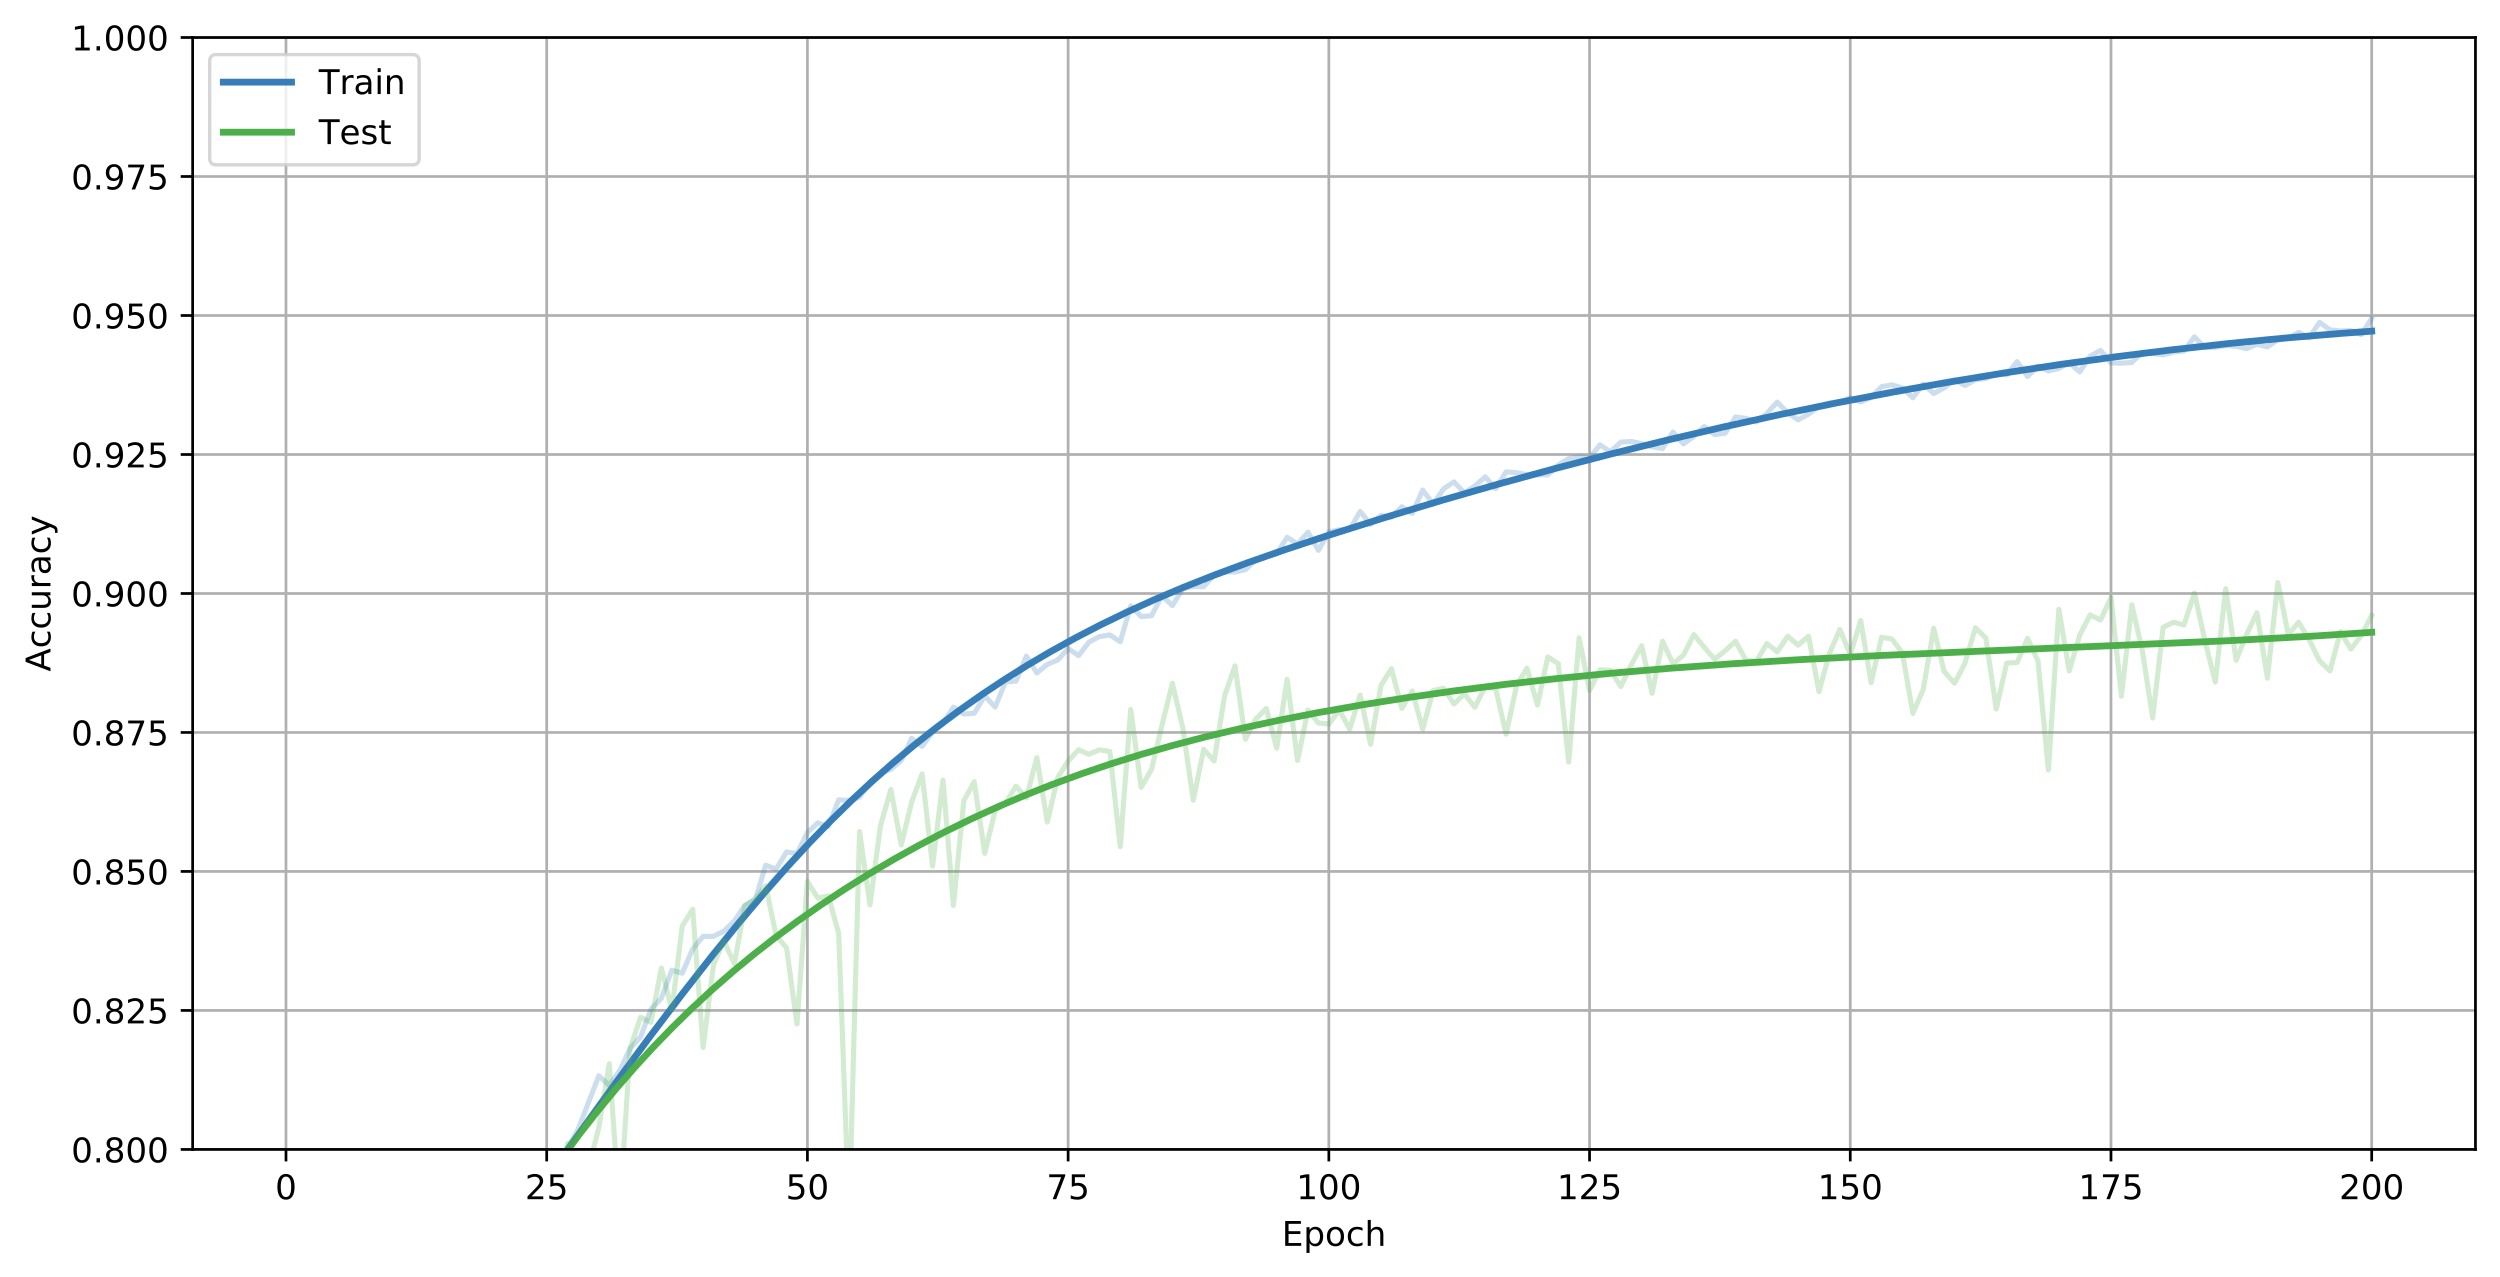 <?xml version="1.0" encoding="utf-8" standalone="no"?>
<!DOCTYPE svg PUBLIC "-//W3C//DTD SVG 1.1//EN"
  "http://www.w3.org/Graphics/SVG/1.1/DTD/svg11.dtd">
<!-- Created with matplotlib (https://matplotlib.org/) -->
<svg height="374.715pt" version="1.1" viewBox="0 0 733.306 374.715" width="733.306pt" xmlns="http://www.w3.org/2000/svg" xmlns:xlink="http://www.w3.org/1999/xlink">
 <defs>
  <style type="text/css">
*{stroke-linecap:butt;stroke-linejoin:round;white-space:pre;}
  </style>
 </defs>
 <g id="figure_1">
  <g id="patch_1">
   <path d="M 0 374.715 
L 733.306 374.715 
L 733.306 0 
L 0 0 
z
" style="fill:#ffffff;"/>
  </g>
  <g id="axes_1">
   <g id="patch_2">
    <path d="M 56.506 337.159 
L 726.106 337.159 
L 726.106 10.999 
L 56.506 10.999 
z
" style="fill:#ffffff;"/>
   </g>
   <g id="matplotlib.axis_1">
    <g id="xtick_1">
     <g id="line2d_1">
      <path clip-path="url(#pc4c3d3cae9)" d="M 83.884 337.159 
L 83.884 10.999 
" style="fill:none;stroke:#b0b0b0;stroke-linecap:square;stroke-width:0.8;"/>
     </g>
     <g id="line2d_2">
      <defs>
       <path d="M 0 0 
L 0 3.5 
" id="mb94a283af4" style="stroke:#000000;stroke-width:0.8;"/>
      </defs>
      <g>
       <use style="stroke:#000000;stroke-width:0.8;" x="83.884" xlink:href="#mb94a283af4" y="337.159"/>
      </g>
     </g>
     <g id="text_1">
      <!-- 0 -->
      <defs>
       <path d="M 31.781 66.406 
Q 24.172 66.406 20.328 58.906 
Q 16.5 51.422 16.5 36.375 
Q 16.5 21.391 20.328 13.891 
Q 24.172 6.391 31.781 6.391 
Q 39.453 6.391 43.281 13.891 
Q 47.125 21.391 47.125 36.375 
Q 47.125 51.422 43.281 58.906 
Q 39.453 66.406 31.781 66.406 
z
M 31.781 74.219 
Q 44.047 74.219 50.516 64.516 
Q 56.984 54.828 56.984 36.375 
Q 56.984 17.969 50.516 8.266 
Q 44.047 -1.422 31.781 -1.422 
Q 19.531 -1.422 13.062 8.266 
Q 6.594 17.969 6.594 36.375 
Q 6.594 54.828 13.062 64.516 
Q 19.531 74.219 31.781 74.219 
z
" id="DejaVuSans-48"/>
      </defs>
      <g transform="translate(80.702 351.758)scale(0.1 -0.1)">
       <use xlink:href="#DejaVuSans-48"/>
      </g>
     </g>
    </g>
    <g id="xtick_2">
     <g id="line2d_3">
      <path clip-path="url(#pc4c3d3cae9)" d="M 160.357 337.159 
L 160.357 10.999 
" style="fill:none;stroke:#b0b0b0;stroke-linecap:square;stroke-width:0.8;"/>
     </g>
     <g id="line2d_4">
      <g>
       <use style="stroke:#000000;stroke-width:0.8;" x="160.357" xlink:href="#mb94a283af4" y="337.159"/>
      </g>
     </g>
     <g id="text_2">
      <!-- 25 -->
      <defs>
       <path d="M 19.188 8.297 
L 53.609 8.297 
L 53.609 0 
L 7.328 0 
L 7.328 8.297 
Q 12.938 14.109 22.625 23.891 
Q 32.328 33.688 34.812 36.531 
Q 39.547 41.844 41.422 45.531 
Q 43.312 49.219 43.312 52.781 
Q 43.312 58.594 39.234 62.25 
Q 35.156 65.922 28.609 65.922 
Q 23.969 65.922 18.812 64.312 
Q 13.672 62.703 7.812 59.422 
L 7.812 69.391 
Q 13.766 71.781 18.938 73 
Q 24.125 74.219 28.422 74.219 
Q 39.75 74.219 46.484 68.547 
Q 53.219 62.891 53.219 53.422 
Q 53.219 48.922 51.531 44.891 
Q 49.859 40.875 45.406 35.406 
Q 44.188 33.984 37.641 27.219 
Q 31.109 20.453 19.188 8.297 
z
" id="DejaVuSans-50"/>
       <path d="M 10.797 72.906 
L 49.516 72.906 
L 49.516 64.594 
L 19.828 64.594 
L 19.828 46.734 
Q 21.969 47.469 24.109 47.828 
Q 26.266 48.188 28.422 48.188 
Q 40.625 48.188 47.75 41.5 
Q 54.891 34.812 54.891 23.391 
Q 54.891 11.625 47.562 5.094 
Q 40.234 -1.422 26.906 -1.422 
Q 22.312 -1.422 17.547 -0.641 
Q 12.797 0.141 7.719 1.703 
L 7.719 11.625 
Q 12.109 9.234 16.797 8.062 
Q 21.484 6.891 26.703 6.891 
Q 35.156 6.891 40.078 11.328 
Q 45.016 15.766 45.016 23.391 
Q 45.016 31 40.078 35.438 
Q 35.156 39.891 26.703 39.891 
Q 22.75 39.891 18.812 39.016 
Q 14.891 38.141 10.797 36.281 
z
" id="DejaVuSans-53"/>
      </defs>
      <g transform="translate(153.994 351.758)scale(0.1 -0.1)">
       <use xlink:href="#DejaVuSans-50"/>
       <use x="63.623" xlink:href="#DejaVuSans-53"/>
      </g>
     </g>
    </g>
    <g id="xtick_3">
     <g id="line2d_5">
      <path clip-path="url(#pc4c3d3cae9)" d="M 236.83 337.159 
L 236.83 10.999 
" style="fill:none;stroke:#b0b0b0;stroke-linecap:square;stroke-width:0.8;"/>
     </g>
     <g id="line2d_6">
      <g>
       <use style="stroke:#000000;stroke-width:0.8;" x="236.83" xlink:href="#mb94a283af4" y="337.159"/>
      </g>
     </g>
     <g id="text_3">
      <!-- 50 -->
      <g transform="translate(230.468 351.758)scale(0.1 -0.1)">
       <use xlink:href="#DejaVuSans-53"/>
       <use x="63.623" xlink:href="#DejaVuSans-48"/>
      </g>
     </g>
    </g>
    <g id="xtick_4">
     <g id="line2d_7">
      <path clip-path="url(#pc4c3d3cae9)" d="M 313.304 337.159 
L 313.304 10.999 
" style="fill:none;stroke:#b0b0b0;stroke-linecap:square;stroke-width:0.8;"/>
     </g>
     <g id="line2d_8">
      <g>
       <use style="stroke:#000000;stroke-width:0.8;" x="313.304" xlink:href="#mb94a283af4" y="337.159"/>
      </g>
     </g>
     <g id="text_4">
      <!-- 75 -->
      <defs>
       <path d="M 8.203 72.906 
L 55.078 72.906 
L 55.078 68.703 
L 28.609 0 
L 18.312 0 
L 43.219 64.594 
L 8.203 64.594 
z
" id="DejaVuSans-55"/>
      </defs>
      <g transform="translate(306.941 351.758)scale(0.1 -0.1)">
       <use xlink:href="#DejaVuSans-55"/>
       <use x="63.623" xlink:href="#DejaVuSans-53"/>
      </g>
     </g>
    </g>
    <g id="xtick_5">
     <g id="line2d_9">
      <path clip-path="url(#pc4c3d3cae9)" d="M 389.777 337.159 
L 389.777 10.999 
" style="fill:none;stroke:#b0b0b0;stroke-linecap:square;stroke-width:0.8;"/>
     </g>
     <g id="line2d_10">
      <g>
       <use style="stroke:#000000;stroke-width:0.8;" x="389.777" xlink:href="#mb94a283af4" y="337.159"/>
      </g>
     </g>
     <g id="text_5">
      <!-- 100 -->
      <defs>
       <path d="M 12.406 8.297 
L 28.516 8.297 
L 28.516 63.922 
L 10.984 60.406 
L 10.984 69.391 
L 28.422 72.906 
L 38.281 72.906 
L 38.281 8.297 
L 54.391 8.297 
L 54.391 0 
L 12.406 0 
z
" id="DejaVuSans-49"/>
      </defs>
      <g transform="translate(380.233 351.758)scale(0.1 -0.1)">
       <use xlink:href="#DejaVuSans-49"/>
       <use x="63.623" xlink:href="#DejaVuSans-48"/>
       <use x="127.246" xlink:href="#DejaVuSans-48"/>
      </g>
     </g>
    </g>
    <g id="xtick_6">
     <g id="line2d_11">
      <path clip-path="url(#pc4c3d3cae9)" d="M 466.25 337.159 
L 466.25 10.999 
" style="fill:none;stroke:#b0b0b0;stroke-linecap:square;stroke-width:0.8;"/>
     </g>
     <g id="line2d_12">
      <g>
       <use style="stroke:#000000;stroke-width:0.8;" x="466.25" xlink:href="#mb94a283af4" y="337.159"/>
      </g>
     </g>
     <g id="text_6">
      <!-- 125 -->
      <g transform="translate(456.706 351.758)scale(0.1 -0.1)">
       <use xlink:href="#DejaVuSans-49"/>
       <use x="63.623" xlink:href="#DejaVuSans-50"/>
       <use x="127.246" xlink:href="#DejaVuSans-53"/>
      </g>
     </g>
    </g>
    <g id="xtick_7">
     <g id="line2d_13">
      <path clip-path="url(#pc4c3d3cae9)" d="M 542.723 337.159 
L 542.723 10.999 
" style="fill:none;stroke:#b0b0b0;stroke-linecap:square;stroke-width:0.8;"/>
     </g>
     <g id="line2d_14">
      <g>
       <use style="stroke:#000000;stroke-width:0.8;" x="542.723" xlink:href="#mb94a283af4" y="337.159"/>
      </g>
     </g>
     <g id="text_7">
      <!-- 150 -->
      <g transform="translate(533.18 351.758)scale(0.1 -0.1)">
       <use xlink:href="#DejaVuSans-49"/>
       <use x="63.623" xlink:href="#DejaVuSans-53"/>
       <use x="127.246" xlink:href="#DejaVuSans-48"/>
      </g>
     </g>
    </g>
    <g id="xtick_8">
     <g id="line2d_15">
      <path clip-path="url(#pc4c3d3cae9)" d="M 619.197 337.159 
L 619.197 10.999 
" style="fill:none;stroke:#b0b0b0;stroke-linecap:square;stroke-width:0.8;"/>
     </g>
     <g id="line2d_16">
      <g>
       <use style="stroke:#000000;stroke-width:0.8;" x="619.197" xlink:href="#mb94a283af4" y="337.159"/>
      </g>
     </g>
     <g id="text_8">
      <!-- 175 -->
      <g transform="translate(609.653 351.758)scale(0.1 -0.1)">
       <use xlink:href="#DejaVuSans-49"/>
       <use x="63.623" xlink:href="#DejaVuSans-55"/>
       <use x="127.246" xlink:href="#DejaVuSans-53"/>
      </g>
     </g>
    </g>
    <g id="xtick_9">
     <g id="line2d_17">
      <path clip-path="url(#pc4c3d3cae9)" d="M 695.67 337.159 
L 695.67 10.999 
" style="fill:none;stroke:#b0b0b0;stroke-linecap:square;stroke-width:0.8;"/>
     </g>
     <g id="line2d_18">
      <g>
       <use style="stroke:#000000;stroke-width:0.8;" x="695.67" xlink:href="#mb94a283af4" y="337.159"/>
      </g>
     </g>
     <g id="text_9">
      <!-- 200 -->
      <g transform="translate(686.126 351.758)scale(0.1 -0.1)">
       <use xlink:href="#DejaVuSans-50"/>
       <use x="63.623" xlink:href="#DejaVuSans-48"/>
       <use x="127.246" xlink:href="#DejaVuSans-48"/>
      </g>
     </g>
    </g>
    <g id="text_10">
     <!-- Epoch -->
     <defs>
      <path d="M 9.812 72.906 
L 55.906 72.906 
L 55.906 64.594 
L 19.672 64.594 
L 19.672 43.016 
L 54.391 43.016 
L 54.391 34.719 
L 19.672 34.719 
L 19.672 8.297 
L 56.781 8.297 
L 56.781 0 
L 9.812 0 
z
" id="DejaVuSans-69"/>
      <path d="M 18.109 8.203 
L 18.109 -20.797 
L 9.078 -20.797 
L 9.078 54.688 
L 18.109 54.688 
L 18.109 46.391 
Q 20.953 51.266 25.266 53.625 
Q 29.594 56 35.594 56 
Q 45.562 56 51.781 48.094 
Q 58.016 40.188 58.016 27.297 
Q 58.016 14.406 51.781 6.484 
Q 45.562 -1.422 35.594 -1.422 
Q 29.594 -1.422 25.266 0.953 
Q 20.953 3.328 18.109 8.203 
z
M 48.688 27.297 
Q 48.688 37.203 44.609 42.844 
Q 40.531 48.484 33.406 48.484 
Q 26.266 48.484 22.188 42.844 
Q 18.109 37.203 18.109 27.297 
Q 18.109 17.391 22.188 11.75 
Q 26.266 6.109 33.406 6.109 
Q 40.531 6.109 44.609 11.75 
Q 48.688 17.391 48.688 27.297 
z
" id="DejaVuSans-112"/>
      <path d="M 30.609 48.391 
Q 23.391 48.391 19.188 42.75 
Q 14.984 37.109 14.984 27.297 
Q 14.984 17.484 19.156 11.844 
Q 23.344 6.203 30.609 6.203 
Q 37.797 6.203 41.984 11.859 
Q 46.188 17.531 46.188 27.297 
Q 46.188 37.016 41.984 42.703 
Q 37.797 48.391 30.609 48.391 
z
M 30.609 56 
Q 42.328 56 49.016 48.375 
Q 55.719 40.766 55.719 27.297 
Q 55.719 13.875 49.016 6.219 
Q 42.328 -1.422 30.609 -1.422 
Q 18.844 -1.422 12.172 6.219 
Q 5.516 13.875 5.516 27.297 
Q 5.516 40.766 12.172 48.375 
Q 18.844 56 30.609 56 
z
" id="DejaVuSans-111"/>
      <path d="M 48.781 52.594 
L 48.781 44.188 
Q 44.969 46.297 41.141 47.344 
Q 37.312 48.391 33.406 48.391 
Q 24.656 48.391 19.812 42.844 
Q 14.984 37.312 14.984 27.297 
Q 14.984 17.281 19.812 11.734 
Q 24.656 6.203 33.406 6.203 
Q 37.312 6.203 41.141 7.25 
Q 44.969 8.297 48.781 10.406 
L 48.781 2.094 
Q 45.016 0.344 40.984 -0.531 
Q 36.969 -1.422 32.422 -1.422 
Q 20.062 -1.422 12.781 6.344 
Q 5.516 14.109 5.516 27.297 
Q 5.516 40.672 12.859 48.328 
Q 20.219 56 33.016 56 
Q 37.156 56 41.109 55.141 
Q 45.062 54.297 48.781 52.594 
z
" id="DejaVuSans-99"/>
      <path d="M 54.891 33.016 
L 54.891 0 
L 45.906 0 
L 45.906 32.719 
Q 45.906 40.484 42.875 44.328 
Q 39.844 48.188 33.797 48.188 
Q 26.516 48.188 22.312 43.547 
Q 18.109 38.922 18.109 30.906 
L 18.109 0 
L 9.078 0 
L 9.078 75.984 
L 18.109 75.984 
L 18.109 46.188 
Q 21.344 51.125 25.703 53.562 
Q 30.078 56 35.797 56 
Q 45.219 56 50.047 50.172 
Q 54.891 44.344 54.891 33.016 
z
" id="DejaVuSans-104"/>
     </defs>
     <g transform="translate(375.995 365.436)scale(0.1 -0.1)">
      <use xlink:href="#DejaVuSans-69"/>
      <use x="63.184" xlink:href="#DejaVuSans-112"/>
      <use x="126.66" xlink:href="#DejaVuSans-111"/>
      <use x="187.842" xlink:href="#DejaVuSans-99"/>
      <use x="242.822" xlink:href="#DejaVuSans-104"/>
     </g>
    </g>
   </g>
   <g id="matplotlib.axis_2">
    <g id="ytick_1">
     <g id="line2d_19">
      <path clip-path="url(#pc4c3d3cae9)" d="M 56.506 337.159 
L 726.106 337.159 
" style="fill:none;stroke:#b0b0b0;stroke-linecap:square;stroke-width:0.8;"/>
     </g>
     <g id="line2d_20">
      <defs>
       <path d="M 0 0 
L -3.5 0 
" id="m79c9809933" style="stroke:#000000;stroke-width:0.8;"/>
      </defs>
      <g>
       <use style="stroke:#000000;stroke-width:0.8;" x="56.506" xlink:href="#m79c9809933" y="337.159"/>
      </g>
     </g>
     <g id="text_11">
      <!-- 0.800 -->
      <defs>
       <path d="M 10.688 12.406 
L 21 12.406 
L 21 0 
L 10.688 0 
z
" id="DejaVuSans-46"/>
       <path d="M 31.781 34.625 
Q 24.75 34.625 20.719 30.859 
Q 16.703 27.094 16.703 20.516 
Q 16.703 13.922 20.719 10.156 
Q 24.75 6.391 31.781 6.391 
Q 38.812 6.391 42.859 10.172 
Q 46.922 13.969 46.922 20.516 
Q 46.922 27.094 42.891 30.859 
Q 38.875 34.625 31.781 34.625 
z
M 21.922 38.812 
Q 15.578 40.375 12.031 44.719 
Q 8.5 49.078 8.5 55.328 
Q 8.5 64.062 14.719 69.141 
Q 20.953 74.219 31.781 74.219 
Q 42.672 74.219 48.875 69.141 
Q 55.078 64.062 55.078 55.328 
Q 55.078 49.078 51.531 44.719 
Q 48 40.375 41.703 38.812 
Q 48.828 37.156 52.797 32.312 
Q 56.781 27.484 56.781 20.516 
Q 56.781 9.906 50.312 4.234 
Q 43.844 -1.422 31.781 -1.422 
Q 19.734 -1.422 13.25 4.234 
Q 6.781 9.906 6.781 20.516 
Q 6.781 27.484 10.781 32.312 
Q 14.797 37.156 21.922 38.812 
z
M 18.312 54.391 
Q 18.312 48.734 21.844 45.562 
Q 25.391 42.391 31.781 42.391 
Q 38.141 42.391 41.719 45.562 
Q 45.312 48.734 45.312 54.391 
Q 45.312 60.062 41.719 63.234 
Q 38.141 66.406 31.781 66.406 
Q 25.391 66.406 21.844 63.234 
Q 18.312 60.062 18.312 54.391 
z
" id="DejaVuSans-56"/>
      </defs>
      <g transform="translate(20.878 340.958)scale(0.1 -0.1)">
       <use xlink:href="#DejaVuSans-48"/>
       <use x="63.623" xlink:href="#DejaVuSans-46"/>
       <use x="95.41" xlink:href="#DejaVuSans-56"/>
       <use x="159.033" xlink:href="#DejaVuSans-48"/>
       <use x="222.656" xlink:href="#DejaVuSans-48"/>
      </g>
     </g>
    </g>
    <g id="ytick_2">
     <g id="line2d_21">
      <path clip-path="url(#pc4c3d3cae9)" d="M 56.506 296.389 
L 726.106 296.389 
" style="fill:none;stroke:#b0b0b0;stroke-linecap:square;stroke-width:0.8;"/>
     </g>
     <g id="line2d_22">
      <g>
       <use style="stroke:#000000;stroke-width:0.8;" x="56.506" xlink:href="#m79c9809933" y="296.389"/>
      </g>
     </g>
     <g id="text_12">
      <!-- 0.825 -->
      <g transform="translate(20.878 300.188)scale(0.1 -0.1)">
       <use xlink:href="#DejaVuSans-48"/>
       <use x="63.623" xlink:href="#DejaVuSans-46"/>
       <use x="95.41" xlink:href="#DejaVuSans-56"/>
       <use x="159.033" xlink:href="#DejaVuSans-50"/>
       <use x="222.656" xlink:href="#DejaVuSans-53"/>
      </g>
     </g>
    </g>
    <g id="ytick_3">
     <g id="line2d_23">
      <path clip-path="url(#pc4c3d3cae9)" d="M 56.506 255.619 
L 726.106 255.619 
" style="fill:none;stroke:#b0b0b0;stroke-linecap:square;stroke-width:0.8;"/>
     </g>
     <g id="line2d_24">
      <g>
       <use style="stroke:#000000;stroke-width:0.8;" x="56.506" xlink:href="#m79c9809933" y="255.619"/>
      </g>
     </g>
     <g id="text_13">
      <!-- 0.850 -->
      <g transform="translate(20.878 259.418)scale(0.1 -0.1)">
       <use xlink:href="#DejaVuSans-48"/>
       <use x="63.623" xlink:href="#DejaVuSans-46"/>
       <use x="95.41" xlink:href="#DejaVuSans-56"/>
       <use x="159.033" xlink:href="#DejaVuSans-53"/>
       <use x="222.656" xlink:href="#DejaVuSans-48"/>
      </g>
     </g>
    </g>
    <g id="ytick_4">
     <g id="line2d_25">
      <path clip-path="url(#pc4c3d3cae9)" d="M 56.506 214.849 
L 726.106 214.849 
" style="fill:none;stroke:#b0b0b0;stroke-linecap:square;stroke-width:0.8;"/>
     </g>
     <g id="line2d_26">
      <g>
       <use style="stroke:#000000;stroke-width:0.8;" x="56.506" xlink:href="#m79c9809933" y="214.849"/>
      </g>
     </g>
     <g id="text_14">
      <!-- 0.875 -->
      <g transform="translate(20.878 218.648)scale(0.1 -0.1)">
       <use xlink:href="#DejaVuSans-48"/>
       <use x="63.623" xlink:href="#DejaVuSans-46"/>
       <use x="95.41" xlink:href="#DejaVuSans-56"/>
       <use x="159.033" xlink:href="#DejaVuSans-55"/>
       <use x="222.656" xlink:href="#DejaVuSans-53"/>
      </g>
     </g>
    </g>
    <g id="ytick_5">
     <g id="line2d_27">
      <path clip-path="url(#pc4c3d3cae9)" d="M 56.506 174.079 
L 726.106 174.079 
" style="fill:none;stroke:#b0b0b0;stroke-linecap:square;stroke-width:0.8;"/>
     </g>
     <g id="line2d_28">
      <g>
       <use style="stroke:#000000;stroke-width:0.8;" x="56.506" xlink:href="#m79c9809933" y="174.079"/>
      </g>
     </g>
     <g id="text_15">
      <!-- 0.900 -->
      <defs>
       <path d="M 10.984 1.516 
L 10.984 10.5 
Q 14.703 8.734 18.5 7.812 
Q 22.312 6.891 25.984 6.891 
Q 35.75 6.891 40.891 13.453 
Q 46.047 20.016 46.781 33.406 
Q 43.953 29.203 39.594 26.953 
Q 35.25 24.703 29.984 24.703 
Q 19.047 24.703 12.672 31.312 
Q 6.297 37.938 6.297 49.422 
Q 6.297 60.641 12.938 67.422 
Q 19.578 74.219 30.609 74.219 
Q 43.266 74.219 49.922 64.516 
Q 56.594 54.828 56.594 36.375 
Q 56.594 19.141 48.406 8.859 
Q 40.234 -1.422 26.422 -1.422 
Q 22.703 -1.422 18.891 -0.688 
Q 15.094 0.047 10.984 1.516 
z
M 30.609 32.422 
Q 37.25 32.422 41.125 36.953 
Q 45.016 41.5 45.016 49.422 
Q 45.016 57.281 41.125 61.844 
Q 37.25 66.406 30.609 66.406 
Q 23.969 66.406 20.094 61.844 
Q 16.219 57.281 16.219 49.422 
Q 16.219 41.5 20.094 36.953 
Q 23.969 32.422 30.609 32.422 
z
" id="DejaVuSans-57"/>
      </defs>
      <g transform="translate(20.878 177.878)scale(0.1 -0.1)">
       <use xlink:href="#DejaVuSans-48"/>
       <use x="63.623" xlink:href="#DejaVuSans-46"/>
       <use x="95.41" xlink:href="#DejaVuSans-57"/>
       <use x="159.033" xlink:href="#DejaVuSans-48"/>
       <use x="222.656" xlink:href="#DejaVuSans-48"/>
      </g>
     </g>
    </g>
    <g id="ytick_6">
     <g id="line2d_29">
      <path clip-path="url(#pc4c3d3cae9)" d="M 56.506 133.309 
L 726.106 133.309 
" style="fill:none;stroke:#b0b0b0;stroke-linecap:square;stroke-width:0.8;"/>
     </g>
     <g id="line2d_30">
      <g>
       <use style="stroke:#000000;stroke-width:0.8;" x="56.506" xlink:href="#m79c9809933" y="133.309"/>
      </g>
     </g>
     <g id="text_16">
      <!-- 0.925 -->
      <g transform="translate(20.878 137.108)scale(0.1 -0.1)">
       <use xlink:href="#DejaVuSans-48"/>
       <use x="63.623" xlink:href="#DejaVuSans-46"/>
       <use x="95.41" xlink:href="#DejaVuSans-57"/>
       <use x="159.033" xlink:href="#DejaVuSans-50"/>
       <use x="222.656" xlink:href="#DejaVuSans-53"/>
      </g>
     </g>
    </g>
    <g id="ytick_7">
     <g id="line2d_31">
      <path clip-path="url(#pc4c3d3cae9)" d="M 56.506 92.539 
L 726.106 92.539 
" style="fill:none;stroke:#b0b0b0;stroke-linecap:square;stroke-width:0.8;"/>
     </g>
     <g id="line2d_32">
      <g>
       <use style="stroke:#000000;stroke-width:0.8;" x="56.506" xlink:href="#m79c9809933" y="92.539"/>
      </g>
     </g>
     <g id="text_17">
      <!-- 0.950 -->
      <g transform="translate(20.878 96.338)scale(0.1 -0.1)">
       <use xlink:href="#DejaVuSans-48"/>
       <use x="63.623" xlink:href="#DejaVuSans-46"/>
       <use x="95.41" xlink:href="#DejaVuSans-57"/>
       <use x="159.033" xlink:href="#DejaVuSans-53"/>
       <use x="222.656" xlink:href="#DejaVuSans-48"/>
      </g>
     </g>
    </g>
    <g id="ytick_8">
     <g id="line2d_33">
      <path clip-path="url(#pc4c3d3cae9)" d="M 56.506 51.769 
L 726.106 51.769 
" style="fill:none;stroke:#b0b0b0;stroke-linecap:square;stroke-width:0.8;"/>
     </g>
     <g id="line2d_34">
      <g>
       <use style="stroke:#000000;stroke-width:0.8;" x="56.506" xlink:href="#m79c9809933" y="51.769"/>
      </g>
     </g>
     <g id="text_18">
      <!-- 0.975 -->
      <g transform="translate(20.878 55.568)scale(0.1 -0.1)">
       <use xlink:href="#DejaVuSans-48"/>
       <use x="63.623" xlink:href="#DejaVuSans-46"/>
       <use x="95.41" xlink:href="#DejaVuSans-57"/>
       <use x="159.033" xlink:href="#DejaVuSans-55"/>
       <use x="222.656" xlink:href="#DejaVuSans-53"/>
      </g>
     </g>
    </g>
    <g id="ytick_9">
     <g id="line2d_35">
      <path clip-path="url(#pc4c3d3cae9)" d="M 56.506 10.999 
L 726.106 10.999 
" style="fill:none;stroke:#b0b0b0;stroke-linecap:square;stroke-width:0.8;"/>
     </g>
     <g id="line2d_36">
      <g>
       <use style="stroke:#000000;stroke-width:0.8;" x="56.506" xlink:href="#m79c9809933" y="10.999"/>
      </g>
     </g>
     <g id="text_19">
      <!-- 1.000 -->
      <g transform="translate(20.878 14.798)scale(0.1 -0.1)">
       <use xlink:href="#DejaVuSans-49"/>
       <use x="63.623" xlink:href="#DejaVuSans-46"/>
       <use x="95.41" xlink:href="#DejaVuSans-48"/>
       <use x="159.033" xlink:href="#DejaVuSans-48"/>
       <use x="222.656" xlink:href="#DejaVuSans-48"/>
      </g>
     </g>
    </g>
    <g id="text_20">
     <!-- Accuracy -->
     <defs>
      <path d="M 34.188 63.188 
L 20.797 26.906 
L 47.609 26.906 
z
M 28.609 72.906 
L 39.797 72.906 
L 67.578 0 
L 57.328 0 
L 50.688 18.703 
L 17.828 18.703 
L 11.188 0 
L 0.781 0 
z
" id="DejaVuSans-65"/>
      <path d="M 8.5 21.578 
L 8.5 54.688 
L 17.484 54.688 
L 17.484 21.922 
Q 17.484 14.156 20.5 10.266 
Q 23.531 6.391 29.594 6.391 
Q 36.859 6.391 41.078 11.031 
Q 45.312 15.672 45.312 23.688 
L 45.312 54.688 
L 54.297 54.688 
L 54.297 0 
L 45.312 0 
L 45.312 8.406 
Q 42.047 3.422 37.719 1 
Q 33.406 -1.422 27.688 -1.422 
Q 18.266 -1.422 13.375 4.438 
Q 8.5 10.297 8.5 21.578 
z
M 31.109 56 
z
" id="DejaVuSans-117"/>
      <path d="M 41.109 46.297 
Q 39.594 47.172 37.812 47.578 
Q 36.031 48 33.891 48 
Q 26.266 48 22.188 43.047 
Q 18.109 38.094 18.109 28.812 
L 18.109 0 
L 9.078 0 
L 9.078 54.688 
L 18.109 54.688 
L 18.109 46.188 
Q 20.953 51.172 25.484 53.578 
Q 30.031 56 36.531 56 
Q 37.453 56 38.578 55.875 
Q 39.703 55.766 41.062 55.516 
z
" id="DejaVuSans-114"/>
      <path d="M 34.281 27.484 
Q 23.391 27.484 19.188 25 
Q 14.984 22.516 14.984 16.5 
Q 14.984 11.719 18.141 8.906 
Q 21.297 6.109 26.703 6.109 
Q 34.188 6.109 38.703 11.406 
Q 43.219 16.703 43.219 25.484 
L 43.219 27.484 
z
M 52.203 31.203 
L 52.203 0 
L 43.219 0 
L 43.219 8.297 
Q 40.141 3.328 35.547 0.953 
Q 30.953 -1.422 24.312 -1.422 
Q 15.922 -1.422 10.953 3.297 
Q 6 8.016 6 15.922 
Q 6 25.141 12.172 29.828 
Q 18.359 34.516 30.609 34.516 
L 43.219 34.516 
L 43.219 35.406 
Q 43.219 41.609 39.141 45 
Q 35.062 48.391 27.688 48.391 
Q 23 48.391 18.547 47.266 
Q 14.109 46.141 10.016 43.891 
L 10.016 52.203 
Q 14.938 54.109 19.578 55.047 
Q 24.219 56 28.609 56 
Q 40.484 56 46.344 49.844 
Q 52.203 43.703 52.203 31.203 
z
" id="DejaVuSans-97"/>
      <path d="M 32.172 -5.078 
Q 28.375 -14.844 24.75 -17.812 
Q 21.141 -20.797 15.094 -20.797 
L 7.906 -20.797 
L 7.906 -13.281 
L 13.188 -13.281 
Q 16.891 -13.281 18.938 -11.516 
Q 21 -9.766 23.484 -3.219 
L 25.094 0.875 
L 2.984 54.688 
L 12.5 54.688 
L 29.594 11.922 
L 46.688 54.688 
L 56.203 54.688 
z
" id="DejaVuSans-121"/>
     </defs>
     <g transform="translate(14.798 196.994)rotate(-90)scale(0.1 -0.1)">
      <use xlink:href="#DejaVuSans-65"/>
      <use x="68.393" xlink:href="#DejaVuSans-99"/>
      <use x="123.373" xlink:href="#DejaVuSans-99"/>
      <use x="178.354" xlink:href="#DejaVuSans-117"/>
      <use x="241.732" xlink:href="#DejaVuSans-114"/>
      <use x="282.846" xlink:href="#DejaVuSans-97"/>
      <use x="344.125" xlink:href="#DejaVuSans-99"/>
      <use x="399.105" xlink:href="#DejaVuSans-121"/>
     </g>
    </g>
   </g>
   <g id="line2d_37">
    <path clip-path="url(#pc4c3d3cae9)" d="M 144.677 375.715 
L 146.658 370.686 
L 149.095 365.143 
L 151.532 360.208 
L 153.97 355.78 
L 156.407 351.755 
L 159.454 347.134 
L 164.328 340.221 
L 179.562 319.071 
L 190.53 304.198 
L 200.279 291.345 
L 208.81 280.459 
L 216.731 270.705 
L 224.043 262.05 
L 230.746 254.443 
L 237.449 247.18 
L 243.542 240.898 
L 249.635 234.927 
L 255.729 229.254 
L 261.822 223.869 
L 267.916 218.76 
L 274.618 213.446 
L 281.321 208.436 
L 288.024 203.717 
L 294.726 199.272 
L 301.429 195.086 
L 308.132 191.145 
L 315.444 187.106 
L 322.756 183.321 
L 330.677 179.482 
L 338.599 175.892 
L 347.129 172.275 
L 356.269 168.652 
L 366.019 165.032 
L 376.987 161.205 
L 389.783 156.983 
L 406.235 151.795 
L 423.296 146.652 
L 439.749 141.92 
L 456.201 137.412 
L 472.653 133.128 
L 489.105 129.067 
L 505.557 125.23 
L 522.009 121.617 
L 538.461 118.228 
L 554.913 115.062 
L 571.365 112.121 
L 587.817 109.403 
L 604.269 106.909 
L 620.721 104.639 
L 637.174 102.593 
L 653.626 100.772 
L 670.078 99.174 
L 686.53 97.8 
L 695.67 97.134 
L 695.67 97.134 
" style="fill:none;stroke:#377eb8;stroke-linecap:square;stroke-width:2;"/>
   </g>
   <g id="line2d_38">
    <path clip-path="url(#pc4c3d3cae9)" d="M 146.771 375.715 
L 148.486 370.391 
L 150.314 365.344 
L 152.142 360.87 
L 153.97 356.894 
L 155.798 353.344 
L 158.235 349.143 
L 160.672 345.392 
L 164.328 340.228 
L 169.812 332.869 
L 175.296 325.884 
L 180.78 319.259 
L 186.264 312.975 
L 191.749 307.015 
L 197.233 301.363 
L 202.717 296.002 
L 208.81 290.366 
L 214.903 285.045 
L 220.997 280.016 
L 227.09 275.255 
L 233.793 270.301 
L 240.495 265.613 
L 247.807 260.773 
L 255.12 256.205 
L 262.432 251.9 
L 269.744 247.847 
L 277.056 244.036 
L 284.977 240.168 
L 292.898 236.56 
L 300.82 233.198 
L 308.741 230.07 
L 317.272 226.947 
L 325.803 224.063 
L 334.943 221.222 
L 344.083 218.617 
L 353.832 216.077 
L 364.191 213.622 
L 375.159 211.265 
L 386.736 209.009 
L 399.532 206.748 
L 412.938 204.606 
L 426.952 202.597 
L 441.577 200.733 
L 456.81 199.022 
L 472.653 197.469 
L 489.714 196.025 
L 507.994 194.704 
L 528.102 193.477 
L 551.257 192.29 
L 581.724 190.968 
L 653.016 187.963 
L 676.78 186.684 
L 695.67 185.469 
L 695.67 185.469 
" style="fill:none;stroke:#4daf4a;stroke-linecap:square;stroke-width:2;"/>
   </g>
   <g id="line2d_39">
    <path clip-path="url(#pc4c3d3cae9)" d="M 149.671 375.715 
L 151.18 370.183 
L 154.239 368.797 
L 157.298 363.374 
L 160.357 347.229 
L 163.416 349.961 
L 166.475 336.752 
L 169.534 331.329 
L 175.652 315.551 
L 178.711 318.405 
L 181.769 314.083 
L 184.828 307.519 
L 187.887 304.136 
L 190.946 296.022 
L 194.005 292.801 
L 197.064 284.566 
L 200.123 285.463 
L 203.182 278.369 
L 206.241 274.659 
L 209.3 274.659 
L 212.359 273.11 
L 215.418 270.133 
L 218.477 265.567 
L 221.536 263.936 
L 224.595 253.785 
L 227.653 254.926 
L 230.712 249.911 
L 233.771 250.36 
L 236.83 244.204 
L 239.889 241.35 
L 242.948 242.491 
L 246.007 234.623 
L 249.066 234.786 
L 252.125 233.848 
L 255.184 229.445 
L 258.243 226.795 
L 261.302 225.694 
L 264.361 223.085 
L 267.42 216.562 
L 270.478 218.926 
L 273.537 214.768 
L 276.596 212.281 
L 279.655 207.429 
L 282.714 209.427 
L 285.773 209.223 
L 288.832 204.127 
L 291.891 207.388 
L 294.95 200.009 
L 298.009 199.805 
L 301.068 192.467 
L 304.127 197.4 
L 307.186 194.872 
L 310.245 193.608 
L 313.304 190.224 
L 316.362 192.303 
L 319.421 188.349 
L 322.48 186.718 
L 325.539 186.229 
L 328.598 188.226 
L 331.657 177.708 
L 334.716 180.847 
L 337.775 180.602 
L 340.834 174.772 
L 343.893 177.626 
L 346.952 172.652 
L 350.011 172.041 
L 353.07 172.082 
L 356.129 168.738 
L 359.187 167.801 
L 362.246 167.801 
L 365.305 167.108 
L 368.364 164.172 
L 371.423 163.071 
L 374.482 162.419 
L 377.541 157.608 
L 380.6 159.565 
L 383.659 156.1 
L 386.718 161.441 
L 389.777 156.018 
L 392.836 155.407 
L 395.895 155.325 
L 398.954 150.025 
L 402.013 153.817 
L 405.071 151.167 
L 408.13 151.696 
L 411.189 148.639 
L 414.248 150.596 
L 417.307 143.746 
L 420.366 147.823 
L 423.425 143.42 
L 426.484 141.341 
L 429.543 144.602 
L 432.602 142.564 
L 435.661 139.873 
L 438.72 143.339 
L 441.779 138.405 
L 444.838 138.65 
L 447.896 139.221 
L 454.014 139.302 
L 457.073 136.408 
L 460.132 134.492 
L 463.191 134.043 
L 466.25 134.369 
L 469.309 130.455 
L 472.368 132.535 
L 475.427 129.681 
L 478.486 129.477 
L 481.545 130.129 
L 484.604 131.067 
L 487.663 131.556 
L 490.722 126.745 
L 493.78 130.211 
L 496.839 128.009 
L 499.898 125.114 
L 502.957 127.479 
L 506.016 127.071 
L 509.075 122.301 
L 512.134 122.709 
L 515.193 123.769 
L 518.252 121.282 
L 521.311 117.939 
L 524.37 121.119 
L 527.429 123.157 
L 530.488 121.486 
L 533.547 119.162 
L 536.605 118.184 
L 539.664 117.98 
L 542.723 116.675 
L 545.782 117.898 
L 548.841 116.594 
L 551.9 113.413 
L 554.959 112.883 
L 558.018 113.78 
L 561.077 116.675 
L 564.136 112.639 
L 567.195 115.411 
L 570.254 113.78 
L 573.313 111.375 
L 576.372 113.087 
L 579.431 111.375 
L 582.489 111.049 
L 585.548 109.54 
L 588.607 109.989 
L 591.666 106.075 
L 594.725 110.437 
L 597.784 107.42 
L 600.843 108.806 
L 603.902 108.073 
L 606.961 106.319 
L 610.02 109.092 
L 613.079 104.485 
L 616.138 102.773 
L 619.197 106.442 
L 622.256 106.523 
L 625.314 106.319 
L 628.373 103.302 
L 634.491 104.118 
L 637.55 103.262 
L 640.609 102.976 
L 643.668 98.818 
L 646.727 101.916 
L 649.786 101.916 
L 652.845 101.346 
L 655.904 101.59 
L 658.963 102.283 
L 662.022 100.979 
L 665.081 101.753 
L 668.14 99.633 
L 671.198 99.185 
L 674.257 97.472 
L 677.316 99.062 
L 680.375 94.578 
L 683.434 96.739 
L 686.493 97.065 
L 689.552 96.942 
L 692.611 98.165 
L 695.67 93.395 
L 695.67 93.395 
" style="fill:none;stroke:#377eb8;stroke-linecap:square;stroke-opacity:0.251;stroke-width:1.5;"/>
   </g>
   <g id="line2d_40">
    <path clip-path="url(#pc4c3d3cae9)" d="M 150.629 375.715 
L 151.18 367.819 
L 154.239 366.506 
L 157.298 367.655 
L 160.357 354.688 
L 163.416 353.047 
L 166.475 335.321 
L 169.534 342.707 
L 172.593 342.707 
L 175.652 330.725 
L 178.711 312.014 
L 181.769 355.181 
L 184.828 307.583 
L 187.887 298.392 
L 190.946 299.869 
L 194.005 283.948 
L 197.064 296.258 
L 200.123 271.638 
L 203.182 266.714 
L 206.241 307.255 
L 209.3 282.963 
L 212.359 276.07 
L 215.418 282.635 
L 218.477 265.73 
L 221.536 263.596 
L 224.595 259.821 
L 227.653 274.429 
L 230.712 278.039 
L 233.771 300.361 
L 236.83 258.508 
L 239.889 263.432 
L 242.948 262.775 
L 246.007 273.772 
L 249.066 357.15 
L 252.125 243.9 
L 255.184 265.401 
L 258.243 242.259 
L 261.302 231.591 
L 264.361 247.839 
L 267.42 235.201 
L 270.478 226.995 
L 273.537 254.076 
L 276.596 228.8 
L 279.655 265.566 
L 282.714 234.873 
L 285.773 229.293 
L 288.832 250.301 
L 291.891 237.827 
L 294.95 235.53 
L 298.009 230.606 
L 301.068 234.052 
L 304.127 222.235 
L 307.186 241.11 
L 310.245 228.144 
L 313.304 223.22 
L 316.362 219.937 
L 319.421 221.25 
L 322.48 219.937 
L 325.539 220.43 
L 328.598 248.332 
L 331.657 208.12 
L 334.716 230.934 
L 337.775 225.682 
L 340.834 212.716 
L 343.893 200.406 
L 346.952 213.536 
L 350.011 234.709 
L 353.07 219.773 
L 356.129 223.22 
L 359.187 204.181 
L 362.246 195.318 
L 365.305 216.819 
L 368.364 210.91 
L 371.423 207.792 
L 374.482 219.445 
L 377.541 199.257 
L 380.6 223.056 
L 383.659 208.284 
L 386.718 212.059 
L 389.777 212.387 
L 392.836 208.284 
L 395.895 213.864 
L 398.954 203.853 
L 402.013 218.296 
L 405.071 201.062 
L 408.13 196.138 
L 411.189 207.792 
L 414.248 202.704 
L 417.307 213.864 
L 420.366 202.539 
L 423.425 201.883 
L 426.484 206.479 
L 429.543 203.524 
L 432.602 207.463 
L 435.661 201.391 
L 438.72 202.047 
L 441.779 215.342 
L 444.838 201.062 
L 447.896 195.974 
L 450.955 206.807 
L 454.014 192.692 
L 457.073 194.661 
L 460.132 223.548 
L 463.191 187.111 
L 466.25 202.539 
L 469.309 196.467 
L 472.368 196.631 
L 475.427 201.391 
L 478.486 194.989 
L 481.545 189.409 
L 484.604 203.36 
L 487.663 188.096 
L 490.722 194.661 
L 493.78 192.199 
L 496.839 186.126 
L 499.898 189.901 
L 502.957 193.348 
L 506.016 190.886 
L 509.075 188.096 
L 512.134 193.676 
L 515.193 194.005 
L 518.252 188.752 
L 521.311 191.214 
L 524.37 186.619 
L 527.429 189.245 
L 530.488 186.619 
L 533.547 202.868 
L 536.605 191.707 
L 539.664 184.649 
L 542.723 192.035 
L 545.782 182.023 
L 548.841 200.242 
L 551.9 186.947 
L 554.959 187.439 
L 558.018 191.543 
L 561.077 209.269 
L 564.136 202.211 
L 567.195 184.304 
L 570.254 196.959 
L 573.313 200.406 
L 576.372 194.497 
L 579.431 184.157 
L 582.489 187.111 
L 585.548 207.956 
L 588.607 194.497 
L 591.666 194.333 
L 594.725 187.275 
L 597.784 193.84 
L 600.843 225.846 
L 603.902 178.741 
L 606.961 196.795 
L 610.02 186.291 
L 613.079 180.382 
L 616.138 181.859 
L 619.197 175.294 
L 622.256 204.181 
L 625.314 177.428 
L 628.373 190.722 
L 631.432 210.582 
L 634.491 183.993 
L 637.55 182.516 
L 640.609 183.336 
L 643.668 173.981 
L 646.727 187.768 
L 649.786 200.077 
L 652.845 172.668 
L 655.904 193.676 
L 658.963 186.126 
L 662.022 179.725 
L 665.081 198.929 
L 668.14 170.862 
L 671.198 186.126 
L 674.257 182.516 
L 677.316 187.604 
L 680.375 193.84 
L 683.434 196.795 
L 686.493 185.306 
L 689.552 190.394 
L 692.611 186.455 
L 695.67 180.546 
L 695.67 180.546 
" style="fill:none;stroke:#4daf4a;stroke-linecap:square;stroke-opacity:0.251;stroke-width:1.5;"/>
   </g>
   <g id="patch_3">
    <path d="M 56.506 337.159 
L 56.506 10.999 
" style="fill:none;stroke:#000000;stroke-linecap:square;stroke-linejoin:miter;stroke-width:0.8;"/>
   </g>
   <g id="patch_4">
    <path d="M 726.106 337.159 
L 726.106 10.999 
" style="fill:none;stroke:#000000;stroke-linecap:square;stroke-linejoin:miter;stroke-width:0.8;"/>
   </g>
   <g id="patch_5">
    <path d="M 56.506 337.159 
L 726.106 337.159 
" style="fill:none;stroke:#000000;stroke-linecap:square;stroke-linejoin:miter;stroke-width:0.8;"/>
   </g>
   <g id="patch_6">
    <path d="M 56.506 10.999 
L 726.106 10.999 
" style="fill:none;stroke:#000000;stroke-linecap:square;stroke-linejoin:miter;stroke-width:0.8;"/>
   </g>
   <g id="legend_1">
    <g id="patch_7">
     <path d="M 63.506 48.355 
L 120.947 48.355 
Q 122.947 48.355 122.947 46.355 
L 122.947 17.999 
Q 122.947 15.999 120.947 15.999 
L 63.506 15.999 
Q 61.506 15.999 61.506 17.999 
L 61.506 46.355 
Q 61.506 48.355 63.506 48.355 
z
" style="fill:#ffffff;opacity:0.8;stroke:#cccccc;stroke-linejoin:miter;"/>
    </g>
    <g id="line2d_41">
     <path d="M 65.506 24.098 
L 85.506 24.098 
" style="fill:none;stroke:#377eb8;stroke-linecap:square;stroke-width:2;"/>
    </g>
    <g id="line2d_42"/>
    <g id="text_21">
     <!-- Train -->
     <defs>
      <path d="M -0.297 72.906 
L 61.375 72.906 
L 61.375 64.594 
L 35.5 64.594 
L 35.5 0 
L 25.594 0 
L 25.594 64.594 
L -0.297 64.594 
z
" id="DejaVuSans-84"/>
      <path d="M 9.422 54.688 
L 18.406 54.688 
L 18.406 0 
L 9.422 0 
z
M 9.422 75.984 
L 18.406 75.984 
L 18.406 64.594 
L 9.422 64.594 
z
" id="DejaVuSans-105"/>
      <path d="M 54.891 33.016 
L 54.891 0 
L 45.906 0 
L 45.906 32.719 
Q 45.906 40.484 42.875 44.328 
Q 39.844 48.188 33.797 48.188 
Q 26.516 48.188 22.312 43.547 
Q 18.109 38.922 18.109 30.906 
L 18.109 0 
L 9.078 0 
L 9.078 54.688 
L 18.109 54.688 
L 18.109 46.188 
Q 21.344 51.125 25.703 53.562 
Q 30.078 56 35.797 56 
Q 45.219 56 50.047 50.172 
Q 54.891 44.344 54.891 33.016 
z
" id="DejaVuSans-110"/>
     </defs>
     <g transform="translate(93.506 27.598)scale(0.1 -0.1)">
      <use xlink:href="#DejaVuSans-84"/>
      <use x="60.865" xlink:href="#DejaVuSans-114"/>
      <use x="101.979" xlink:href="#DejaVuSans-97"/>
      <use x="163.258" xlink:href="#DejaVuSans-105"/>
      <use x="191.041" xlink:href="#DejaVuSans-110"/>
     </g>
    </g>
    <g id="line2d_43">
     <path d="M 65.506 38.776 
L 85.506 38.776 
" style="fill:none;stroke:#4daf4a;stroke-linecap:square;stroke-width:2;"/>
    </g>
    <g id="line2d_44"/>
    <g id="text_22">
     <!-- Test -->
     <defs>
      <path d="M 56.203 29.594 
L 56.203 25.203 
L 14.891 25.203 
Q 15.484 15.922 20.484 11.062 
Q 25.484 6.203 34.422 6.203 
Q 39.594 6.203 44.453 7.469 
Q 49.312 8.734 54.109 11.281 
L 54.109 2.781 
Q 49.266 0.734 44.188 -0.344 
Q 39.109 -1.422 33.891 -1.422 
Q 20.797 -1.422 13.156 6.188 
Q 5.516 13.812 5.516 26.812 
Q 5.516 40.234 12.766 48.109 
Q 20.016 56 32.328 56 
Q 43.359 56 49.781 48.891 
Q 56.203 41.797 56.203 29.594 
z
M 47.219 32.234 
Q 47.125 39.594 43.094 43.984 
Q 39.062 48.391 32.422 48.391 
Q 24.906 48.391 20.391 44.141 
Q 15.875 39.891 15.188 32.172 
z
" id="DejaVuSans-101"/>
      <path d="M 44.281 53.078 
L 44.281 44.578 
Q 40.484 46.531 36.375 47.5 
Q 32.281 48.484 27.875 48.484 
Q 21.188 48.484 17.844 46.438 
Q 14.5 44.391 14.5 40.281 
Q 14.5 37.156 16.891 35.375 
Q 19.281 33.594 26.516 31.984 
L 29.594 31.297 
Q 39.156 29.25 43.188 25.516 
Q 47.219 21.781 47.219 15.094 
Q 47.219 7.469 41.188 3.016 
Q 35.156 -1.422 24.609 -1.422 
Q 20.219 -1.422 15.453 -0.562 
Q 10.688 0.297 5.422 2 
L 5.422 11.281 
Q 10.406 8.688 15.234 7.391 
Q 20.062 6.109 24.812 6.109 
Q 31.156 6.109 34.562 8.281 
Q 37.984 10.453 37.984 14.406 
Q 37.984 18.062 35.516 20.016 
Q 33.062 21.969 24.703 23.781 
L 21.578 24.516 
Q 13.234 26.266 9.516 29.906 
Q 5.812 33.547 5.812 39.891 
Q 5.812 47.609 11.281 51.797 
Q 16.75 56 26.812 56 
Q 31.781 56 36.172 55.266 
Q 40.578 54.547 44.281 53.078 
z
" id="DejaVuSans-115"/>
      <path d="M 18.312 70.219 
L 18.312 54.688 
L 36.812 54.688 
L 36.812 47.703 
L 18.312 47.703 
L 18.312 18.016 
Q 18.312 11.328 20.141 9.422 
Q 21.969 7.516 27.594 7.516 
L 36.812 7.516 
L 36.812 0 
L 27.594 0 
Q 17.188 0 13.234 3.875 
Q 9.281 7.766 9.281 18.016 
L 9.281 47.703 
L 2.688 47.703 
L 2.688 54.688 
L 9.281 54.688 
L 9.281 70.219 
z
" id="DejaVuSans-116"/>
     </defs>
     <g transform="translate(93.506 42.276)scale(0.1 -0.1)">
      <use xlink:href="#DejaVuSans-84"/>
      <use x="60.818" xlink:href="#DejaVuSans-101"/>
      <use x="122.342" xlink:href="#DejaVuSans-115"/>
      <use x="174.441" xlink:href="#DejaVuSans-116"/>
     </g>
    </g>
   </g>
  </g>
 </g>
 <defs>
  <clipPath id="pc4c3d3cae9">
   <rect height="326.16" width="669.6" x="56.506" y="10.999"/>
  </clipPath>
 </defs>
</svg>
